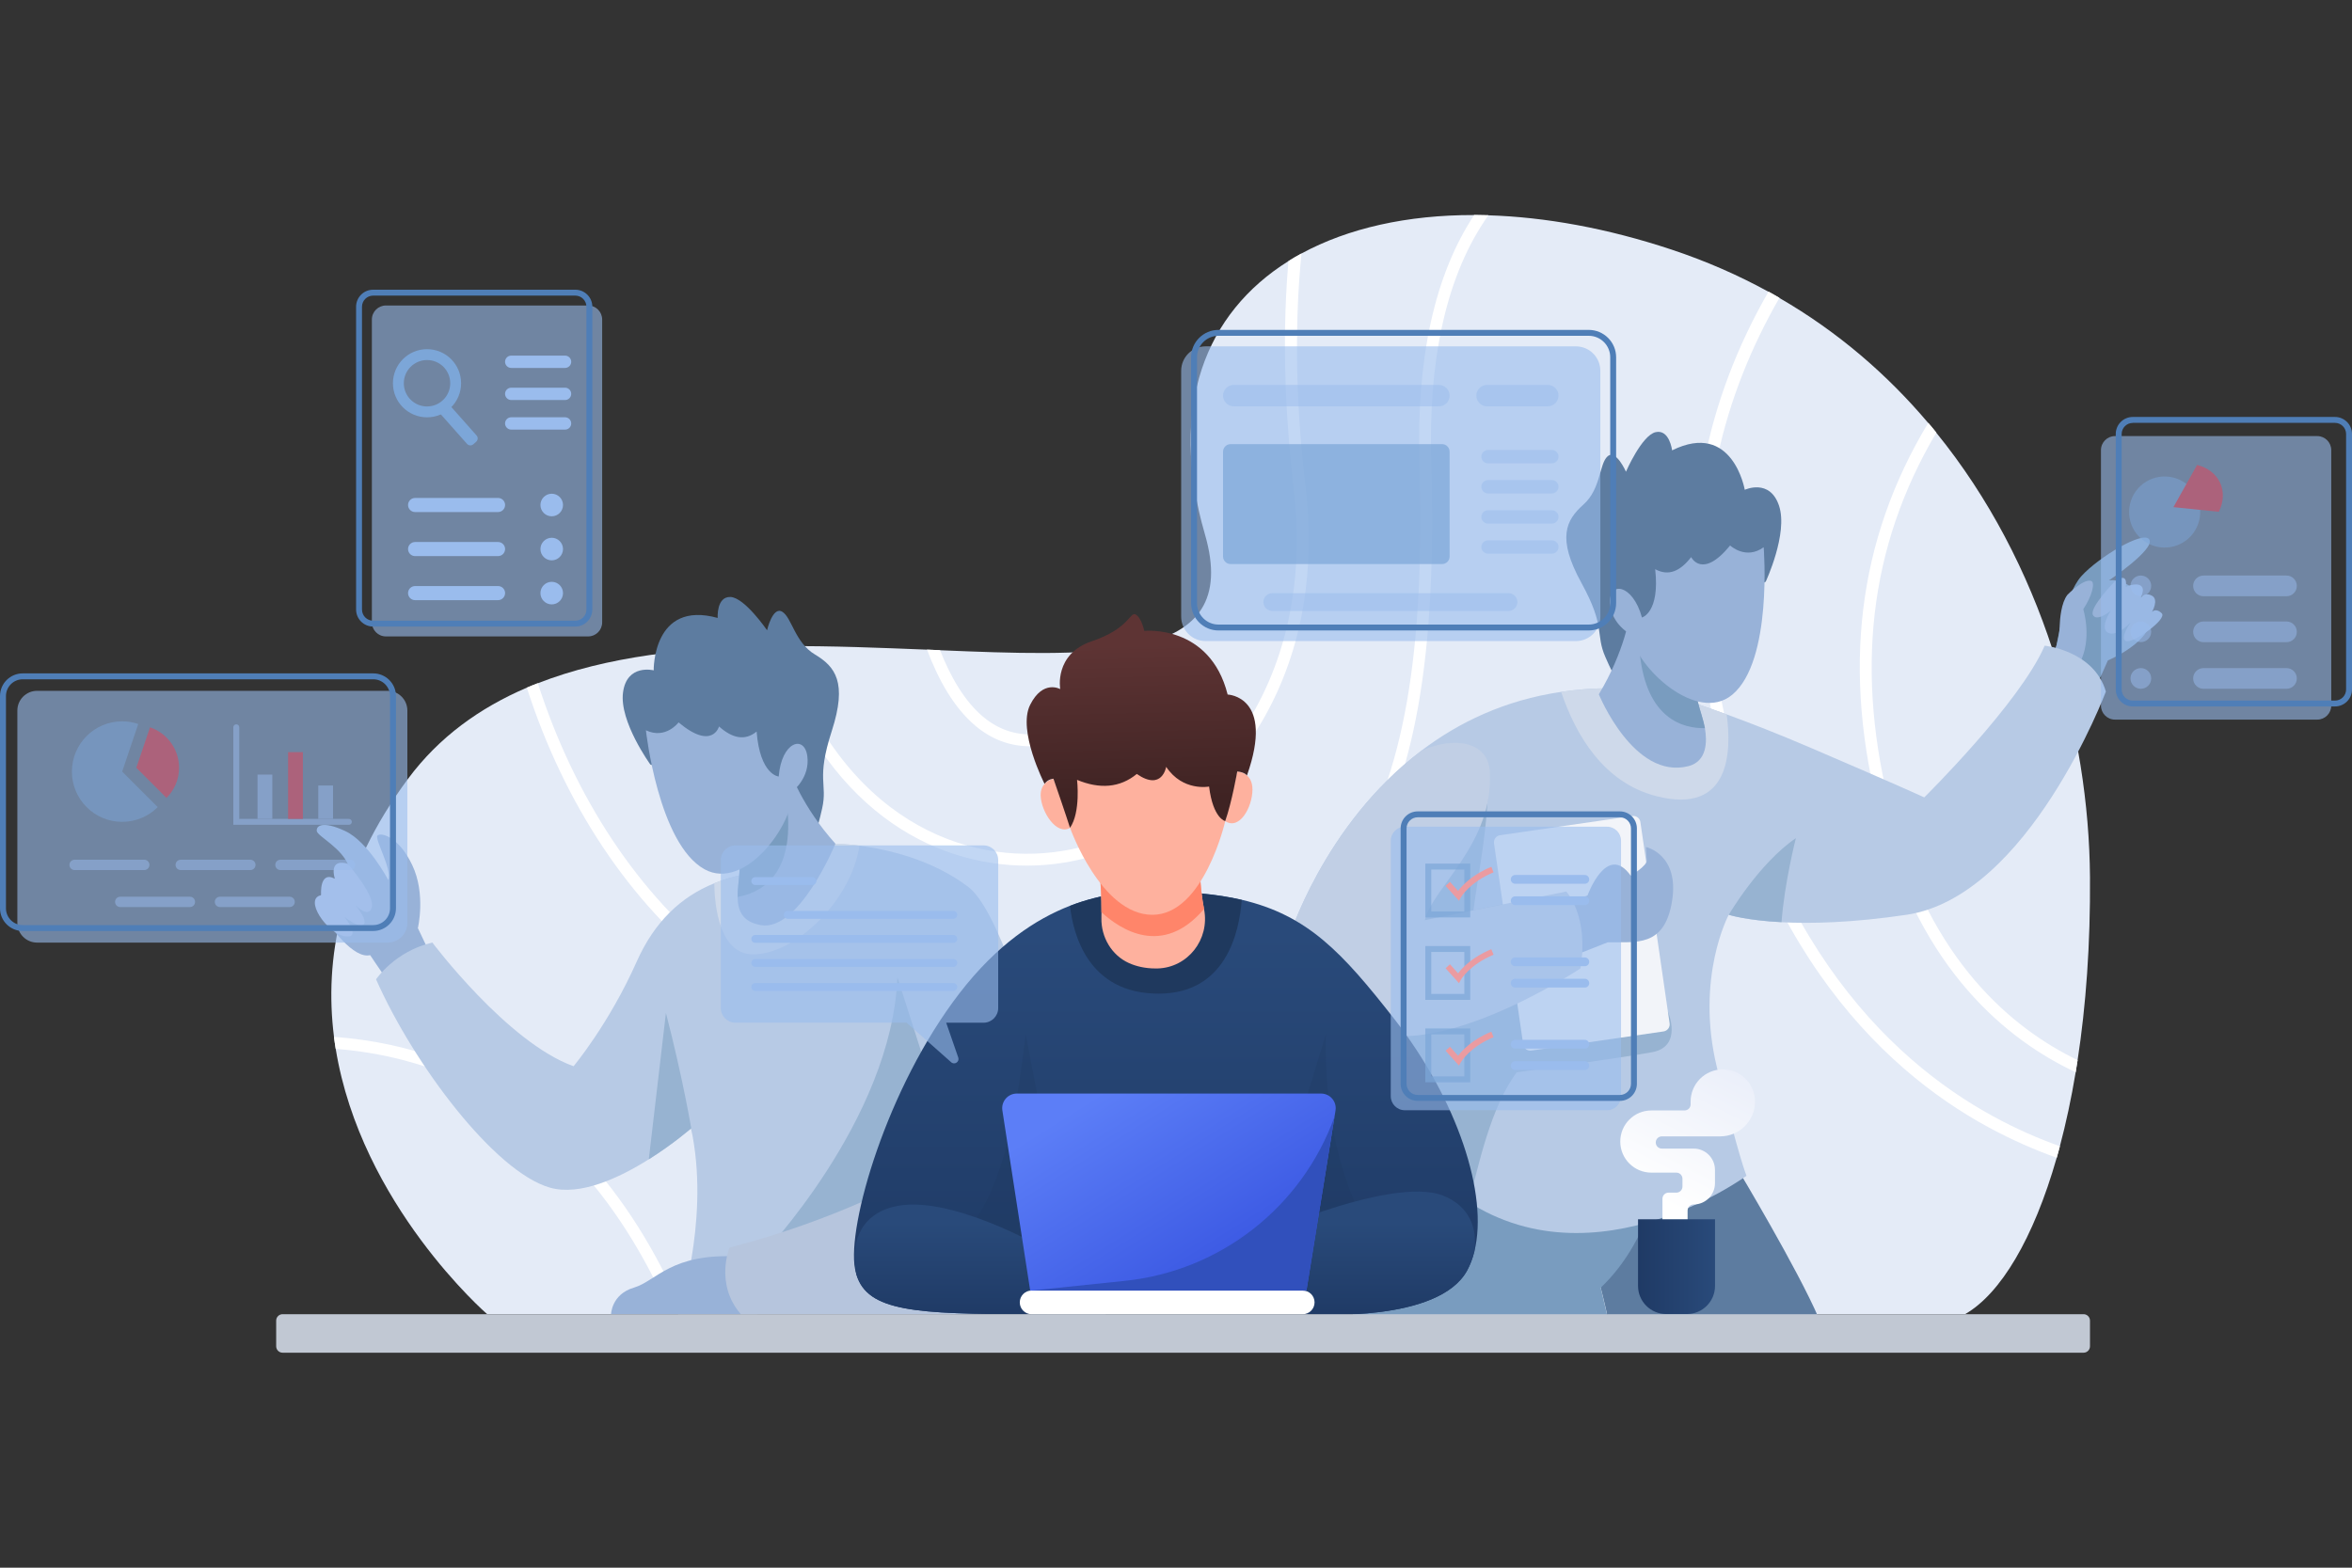 <?xml version="1.0" encoding="utf-8"?>
<!-- Generator: Adobe Illustrator 24.0.2, SVG Export Plug-In . SVG Version: 6.00 Build 0)  -->
<svg version="1.1" id="Layer_1" xmlns="http://www.w3.org/2000/svg" xmlns:xlink="http://www.w3.org/1999/xlink" x="0px" y="0px"
	 viewBox="0 0 450 300" style="enable-background:new 0 0 450 300;" xml:space="preserve">
<rect x="0" y="0" width="450" height="300" fill="#333333" stroke="none"/>
<style type="text/css">
	.st0{fill-rule:evenodd;clip-rule:evenodd;fill:#E2E8F5;}
	.st1{fill-rule:evenodd;clip-rule:evenodd;fill:#BFCCE8;}
	.st2{fill-rule:evenodd;clip-rule:evenodd;fill:#90A9D5;}
	.st3{fill-rule:evenodd;clip-rule:evenodd;fill:#B6C7E6;}
	.st4{fill-rule:evenodd;clip-rule:evenodd;fill:#E6E4EB;}
	.st5{fill-rule:evenodd;clip-rule:evenodd;fill:#0F1630;stroke:#0E1632;stroke-width:0.149;stroke-miterlimit:22.926;}
	.st6{fill-rule:evenodd;clip-rule:evenodd;fill:#CEC9D0;}
	.st7{fill-rule:evenodd;clip-rule:evenodd;fill:#FFFFFF;}
	.st8{fill-rule:evenodd;clip-rule:evenodd;fill:#E8685B;}
	.st9{fill-rule:evenodd;clip-rule:evenodd;fill:#0F1630;}
	.st10{fill-rule:evenodd;clip-rule:evenodd;fill:#3D4155;}
	.st11{fill-rule:evenodd;clip-rule:evenodd;fill:#545A6C;}
	.st12{fill-rule:evenodd;clip-rule:evenodd;fill:#F4AD85;}
	.st13{fill-rule:evenodd;clip-rule:evenodd;fill:#ED9072;}
	.st14{fill-rule:evenodd;clip-rule:evenodd;fill:#0E1632;}
	.st15{fill-rule:evenodd;clip-rule:evenodd;fill:#010518;}
	.st16{fill-rule:evenodd;clip-rule:evenodd;fill:#05304B;}
	.st17{fill-rule:evenodd;clip-rule:evenodd;fill:#0076BD;}
	.st18{fill-rule:evenodd;clip-rule:evenodd;fill:#171C3A;}
	.st19{fill-rule:evenodd;clip-rule:evenodd;fill:#C9C4D1;}
	.st20{fill-rule:evenodd;clip-rule:evenodd;fill:#1C2344;}
	.st21{fill-rule:evenodd;clip-rule:evenodd;fill:#101937;}
	.st22{fill-rule:evenodd;clip-rule:evenodd;fill:#383D5D;}
	.st23{fill-rule:evenodd;clip-rule:evenodd;fill:#01020E;}
	.st24{fill-rule:evenodd;clip-rule:evenodd;fill:#E2E1E7;}
	.st25{fill-rule:evenodd;clip-rule:evenodd;fill:#B92F6D;}
	.st26{fill-rule:evenodd;clip-rule:evenodd;fill:#E74D91;}
	.st27{fill-rule:evenodd;clip-rule:evenodd;fill:#ACABBB;}
	.st28{fill-rule:evenodd;clip-rule:evenodd;fill:#DFF0F2;}
	.st29{fill-rule:evenodd;clip-rule:evenodd;fill:#004A82;}
	.st30{fill-rule:evenodd;clip-rule:evenodd;fill:#A8A6B5;}
	.st31{fill-rule:evenodd;clip-rule:evenodd;fill:#96929F;}
	.st32{fill-rule:evenodd;clip-rule:evenodd;fill:#F0EEF0;}
	.st33{fill-rule:evenodd;clip-rule:evenodd;fill:#D2CED6;}
	.st34{fill-rule:evenodd;clip-rule:evenodd;fill:#484E6A;}
	.st35{fill-rule:evenodd;clip-rule:evenodd;fill:#1A293D;}
	.st36{fill:#E4EBF7;}
	.st37{fill:#FFFFFF;}
	.st38{fill:#98B2D8;}
	.st39{fill:#B1C3E8;}
	.st40{fill:#B7CAE5;}
	.st41{fill:#97B3D1;}
	.st42{fill:#CED9EA;}
	.st43{fill:#B6C5DD;}
	.st44{fill:#5D7CA0;}
	.st45{fill:#799CBF;}
	.st46{fill:#F2F4F9;}
	.st47{fill:#C1CFE5;}
	.st48{fill:url(#SVGID_1_);}
	.st49{opacity:0.22;fill:#1F395E;}
	.st50{fill:url(#SVGID_2_);}
	.st51{fill:url(#SVGID_3_);}
	.st52{fill:#1F395E;}
	.st53{fill:url(#SVGID_4_);}
	.st54{fill:#3150BC;}
	.st55{fill:#FEB19E;}
	.st56{fill:#FF856A;}
	.st57{fill:url(#SVGID_5_);}
	.st58{fill:#FFFFFF;stroke:#0F22D3;stroke-width:1.133;stroke-miterlimit:10;}
	.st59{opacity:0.6;fill:#9ABCED;}
	.st60{fill:#9ABCED;}
	.st61{fill:#C1C8D3;}
	.st62{fill:url(#SVGID_6_);}
	.st63{fill:url(#SVGID_7_);}
	.st64{fill:#4F7EB7;}
	.st65{opacity:0.71;fill:#7CA6D8;}
	.st66{fill:#EA9BA1;}
	.st67{opacity:0.5;}
	.st68{fill:#7CA6D8;}
	.st69{fill:#E83F54;}
	.st70{opacity:0.5;fill:#9ABCED;}
	.st71{fill-rule:evenodd;clip-rule:evenodd;fill:#E1E8F6;}
	.st72{fill-rule:evenodd;clip-rule:evenodd;fill:#C0CDEA;}
	.st73{fill-rule:evenodd;clip-rule:evenodd;fill:#00000F;}
	.st74{fill-rule:evenodd;clip-rule:evenodd;fill:#626687;}
	.st75{fill-rule:evenodd;clip-rule:evenodd;fill:#101537;}
	.st76{fill-rule:evenodd;clip-rule:evenodd;fill:#C7CAE0;}
	.st77{fill-rule:evenodd;clip-rule:evenodd;fill:#BEC4DC;}
	.st78{fill-rule:evenodd;clip-rule:evenodd;fill:#B5B9D1;}
	.st79{fill-rule:evenodd;clip-rule:evenodd;fill:#CCD3E5;}
	.st80{fill-rule:evenodd;clip-rule:evenodd;fill:#BABFD6;}
	.st81{fill-rule:evenodd;clip-rule:evenodd;fill:#B0B7CF;}
	.st82{fill-rule:evenodd;clip-rule:evenodd;fill:#B0B7CE;}
	.st83{fill-rule:evenodd;clip-rule:evenodd;fill:#DBE1F1;}
	.st84{fill-rule:evenodd;clip-rule:evenodd;fill:#D6DCEA;}
	.st85{fill-rule:evenodd;clip-rule:evenodd;fill:#C7CADE;}
	.st86{fill-rule:evenodd;clip-rule:evenodd;fill:#C7CADB;}
	.st87{fill-rule:evenodd;clip-rule:evenodd;fill:#BDC1D5;}
	.st88{fill-rule:evenodd;clip-rule:evenodd;fill:#B5BED8;}
	.st89{fill-rule:evenodd;clip-rule:evenodd;fill:#CED2E1;}
	.st90{fill-rule:evenodd;clip-rule:evenodd;fill:#B6B7CB;}
	.st91{fill-rule:evenodd;clip-rule:evenodd;fill:#AAAEC3;}
	.st92{fill-rule:evenodd;clip-rule:evenodd;fill:#EAEEF4;}
	.st93{fill-rule:evenodd;clip-rule:evenodd;fill:#EC6957;}
	.st94{fill-rule:evenodd;clip-rule:evenodd;fill:#D84743;}
	.st95{fill-rule:evenodd;clip-rule:evenodd;fill:#EE9073;}
	.st96{fill-rule:evenodd;clip-rule:evenodd;fill:#DBD7D7;}
	.st97{fill-rule:evenodd;clip-rule:evenodd;fill:#3B405F;}
	.st98{fill-rule:evenodd;clip-rule:evenodd;fill:#E27E67;}
	.st99{fill-rule:evenodd;clip-rule:evenodd;fill:#F5AC83;}
	.st100{fill-rule:evenodd;clip-rule:evenodd;fill:#F6F5F4;}
	.st101{fill-rule:evenodd;clip-rule:evenodd;fill:#080321;}
	.st102{fill-rule:evenodd;clip-rule:evenodd;fill:#DBE2F3;}
	.st103{fill-rule:evenodd;clip-rule:evenodd;fill:#EAEEF8;}
	.st104{fill-rule:evenodd;clip-rule:evenodd;fill:#003053;}
	.st105{fill-rule:evenodd;clip-rule:evenodd;fill:#1874BA;}
	.st106{fill-rule:evenodd;clip-rule:evenodd;fill:#B83470;}
	.st107{fill-rule:evenodd;clip-rule:evenodd;fill:#E13C83;}
	.st108{fill-rule:evenodd;clip-rule:evenodd;fill:#E94D90;}
	.st109{fill-rule:evenodd;clip-rule:evenodd;fill:#EE788F;}
	.st110{fill-rule:evenodd;clip-rule:evenodd;fill:#F5C8B4;}
	.st111{fill-rule:evenodd;clip-rule:evenodd;fill:#F4BCA3;}
	.st112{fill-rule:evenodd;clip-rule:evenodd;fill:#E0E7F5;}
	.st113{fill-rule:evenodd;clip-rule:evenodd;fill:#9EB1D8;}
	.st114{fill-rule:evenodd;clip-rule:evenodd;fill:#C8D2EB;}
	.st115{fill-rule:evenodd;clip-rule:evenodd;fill:#B0C0E3;}
	.st116{fill-rule:evenodd;clip-rule:evenodd;fill:#BCC9E7;}
	.st117{fill-rule:evenodd;clip-rule:evenodd;fill:#B3C4E5;}
	.st118{fill-rule:evenodd;clip-rule:evenodd;fill:#EAF1F2;}
	.st119{fill-rule:evenodd;clip-rule:evenodd;fill:#BFCCE9;}
	.st120{fill-rule:evenodd;clip-rule:evenodd;fill:#141A33;}
	.st121{fill-rule:evenodd;clip-rule:evenodd;fill:#0E173F;}
	.st122{fill-rule:evenodd;clip-rule:evenodd;fill:#030822;}
	.st123{fill-rule:evenodd;clip-rule:evenodd;fill:#E03C82;}
	.st124{fill-rule:evenodd;clip-rule:evenodd;fill:#B73470;}
	.st125{fill-rule:evenodd;clip-rule:evenodd;fill:#2C3049;}
	.st126{fill-rule:evenodd;clip-rule:evenodd;fill:#F4AB82;}
	.st127{fill-rule:evenodd;clip-rule:evenodd;fill:#ED8F73;}
	.st128{fill-rule:evenodd;clip-rule:evenodd;fill:#301814;}
	.st129{fill-rule:evenodd;clip-rule:evenodd;fill:#E84D8F;}
	.st130{fill-rule:evenodd;clip-rule:evenodd;fill:#E8695B;}
	.st131{fill-rule:evenodd;clip-rule:evenodd;fill:#00000F;stroke:#1A1A18;stroke-width:0.384;stroke-miterlimit:22.926;}
	.st132{fill-rule:evenodd;clip-rule:evenodd;fill:#E17E67;}
	.st133{fill-rule:evenodd;clip-rule:evenodd;fill:#EC7862;}
	.st134{fill-rule:evenodd;clip-rule:evenodd;fill:#563F2F;}
	.st135{fill-rule:evenodd;clip-rule:evenodd;fill:#A26E50;}
	.st136{fill-rule:evenodd;clip-rule:evenodd;fill:#EF8971;}
	.st137{fill-rule:evenodd;clip-rule:evenodd;fill:#F5F4F3;}
	.st138{fill-rule:evenodd;clip-rule:evenodd;fill:#CEC8CF;}
	.st139{fill-rule:evenodd;clip-rule:evenodd;fill:#E9574D;}
	.st140{fill-rule:evenodd;clip-rule:evenodd;fill:#D74743;}
	.st141{fill-rule:evenodd;clip-rule:evenodd;fill:#3F4154;}
	.st142{fill-rule:evenodd;clip-rule:evenodd;fill:#575A6D;}
	.st143{fill-rule:evenodd;clip-rule:evenodd;fill:#D6BCA3;}
	.st144{fill-rule:evenodd;clip-rule:evenodd;fill:#BE8762;}
	.st145{fill-rule:evenodd;clip-rule:evenodd;fill:#D39E80;}
	.st146{fill-rule:evenodd;clip-rule:evenodd;fill:#1C2B3F;}
	.st147{fill-rule:evenodd;clip-rule:evenodd;fill:#1874B9;}
	.st148{fill-rule:evenodd;clip-rule:evenodd;fill:#002846;}
	.st149{fill-rule:evenodd;clip-rule:evenodd;fill:#A7A5B5;}
	.st150{fill-rule:evenodd;clip-rule:evenodd;fill:#9794A1;}
	.st151{fill-rule:evenodd;clip-rule:evenodd;fill:#F2F1F3;}
	.st152{fill-rule:evenodd;clip-rule:evenodd;fill:#D3D0D7;}
	.st153{fill-rule:evenodd;clip-rule:evenodd;fill:#3B3A3A;}
	.st154{fill-rule:evenodd;clip-rule:evenodd;fill:#242525;}
	.st155{fill-rule:evenodd;clip-rule:evenodd;fill:#C7DDE0;}
	.st156{fill-rule:evenodd;clip-rule:evenodd;fill:#7A9196;}
	.st157{fill-rule:evenodd;clip-rule:evenodd;fill:#E3E0E7;}
	.st158{fill-rule:evenodd;clip-rule:evenodd;fill:#ADAAB9;}
	.st159{fill:#FF7D6C;}
	.st160{fill:#80739B;}
	.st161{fill:#65CBC2;}
	.st162{fill:#FDC97A;}
	.st163{fill:#F6931D;}
	.st164{fill:#C1B49A;}
	.st165{fill:#2DA9E3;stroke:#FFFFFF;stroke-width:0.383;stroke-miterlimit:10;}
	.st166{opacity:0.39;}
	.st167{opacity:0.64;fill:#D0C3E8;}
	.st168{opacity:0.31;fill:#B29CDA;}
	.st169{opacity:0.24;}
	.st170{clip-path:url(#SVGID_9_);}
	.st171{fill:none;stroke:#FFFFFF;stroke-width:1.433;stroke-miterlimit:10;}
	.st172{clip-path:url(#SVGID_11_);}
	.st173{clip-path:url(#SVGID_13_);}
	.st174{opacity:0.3;fill:#D0C3E8;}
	.st175{fill:#32B4C5;}
	.st176{fill:#4DCFE0;}
	.st177{fill:#60E2F3;}
	.st178{fill:#39306C;}
	.st179{fill:#4B4582;}
	.st180{opacity:0.74;}
	.st181{fill:#DF2D76;}
	.st182{fill:#F6327A;}
	.st183{fill:#221B4C;}
	.st184{fill:none;stroke:#4B4582;stroke-width:0.879;stroke-linecap:round;stroke-linejoin:round;stroke-miterlimit:10;}
	.st185{fill:none;stroke:#4B4582;stroke-width:0.615;stroke-linecap:round;stroke-linejoin:round;stroke-miterlimit:10;}
	.st186{fill:none;stroke:#FFFFFF;stroke-width:1.497;stroke-linecap:round;stroke-linejoin:round;stroke-miterlimit:10;}
	.st187{fill:#DC3178;}
	.st188{fill:#F3AD97;}
	.st189{fill:#FFB89E;}
	.st190{fill:none;stroke:#F6327A;stroke-width:0.946;stroke-miterlimit:10;}
	.st191{fill:#47417F;}
	.st192{fill:#5E5895;}
	.st193{opacity:0.07;}
	.st194{fill:none;stroke:#4B4582;stroke-width:0.899;stroke-linecap:round;stroke-linejoin:round;stroke-miterlimit:10;}
	.st195{fill:none;stroke:#4B4582;stroke-width:1.798;stroke-linecap:round;stroke-linejoin:round;stroke-miterlimit:10;}
	.st196{fill:none;stroke:#4B4582;stroke-width:1.256;stroke-linecap:round;stroke-linejoin:round;stroke-miterlimit:10;}
</style>
<g>
	<g>
		<path class="st36" d="M399.87,167.87c0.09,12.83-0.77,24.6-2.37,35c-0.11,0.78-0.24,1.56-0.37,2.32
			c-0.84,5.07-1.86,9.79-3.02,14.16c-0.2,0.75-0.41,1.48-0.61,2.21c-4.44,15.53-10.76,26.02-17.49,29.9H93.18
			c0,0-24.11-20.9-28.95-50.76c-0.12-0.76-0.24-1.52-0.33-2.29c-1.88-14.86,1.14-31.78,14.17-49.38
			c5.94-8.01,13.75-13.59,22.71-17.43c0.7-0.29,1.39-0.58,2.11-0.85c13.3-5.2,28.91-6.83,44.6-7.08c0.79-0.01,1.59-0.02,2.38-0.02
			c9.34-0.07,18.66,0.32,27.49,0.67c0.84,0.05,1.67,0.08,2.49,0.11c14.26,0.6,27.11,1.04,36.44-0.67h0.01
			c0.86-0.16,1.68-0.34,2.47-0.54h0.01c10.33-2.53,15.41-8.39,11.75-20.99c-7.1-24.45,0.17-42.37,15.98-52.26
			c0.8-0.51,1.64-1,2.49-1.46c8.94-4.85,20.24-7.39,33.03-7.36c0.9,0,1.8,0.02,2.72,0.05c10.87,0.33,22.74,2.47,35.06,6.56
			c6.63,2.2,12.81,4.92,18.53,8.06c0.7,0.39,1.41,0.78,2.09,1.19c11.22,6.48,20.66,14.67,28.48,23.92c0.53,0.61,1.04,1.24,1.55,1.87
			C390.81,107.83,399.67,140.17,399.87,167.87z"/>
		<path class="st37" d="M394.12,219.35c-0.2,0.75-0.41,1.48-0.61,2.21c-4.18-1.5-8.58-3.41-13.08-5.85
			c-20.74-11.27-47.15-36.36-55.15-91.99c-3.45-23.98,0.95-46.82,13.09-67.92c0.7,0.39,1.41,0.78,2.09,1.19
			c-10.65,18.5-16.64,40.61-12.93,66.4c7.87,54.64,33.64,79.25,53.88,90.27C385.75,216.03,390.04,217.9,394.12,219.35z"/>
		<path class="st37" d="M397.5,202.87c-0.11,0.78-0.24,1.56-0.37,2.32c-13.1-6.15-29.62-19.54-37.32-48.6
			c-7.45-28.14-4.48-53.12,9.12-75.68c0.53,0.61,1.04,1.24,1.55,1.87c-12.93,21.85-15.69,46.03-8.48,73.23
			C369.37,183.82,384.98,196.81,397.5,202.87z"/>
		<path class="st37" d="M273.83,88.64c1.1,36.93-3.11,60.79-13.64,77.38c-11.03,17.39-29.42,27.89-59.65,34.07
			c-5.63,1.16-11.2,1.73-16.66,1.73c-17.01,0-33.04-5.54-47.08-16.38c-16.33-12.62-28.84-31.61-36.01-53.85
			c0.7-0.29,1.39-0.58,2.11-0.85c7.03,21.86,19.28,40.54,35.3,52.91c18,13.91,39.41,18.82,61.9,14.22
			c56.22-11.5,73.58-38.04,71.48-109.17c-0.6-20.2,2.92-36.13,10.48-47.57c0.9,0,1.8,0.02,2.72,0.05
			C276.91,52.29,273.23,68.2,273.83,88.64z"/>
		<path class="st37" d="M203.68,165.06c-2.33,0.39-4.75,0.59-7.21,0.59c-18.12,0-38.88-10.98-48.98-41.98
			c0.79-0.01,1.59-0.02,2.38-0.02c11.13,33.28,34.99,42.21,53.43,39.18c24.91-4.08,48.87-29.73,44.24-69.23
			c-1.99-16.95-2.09-31.41-1.02-43.64c0.8-0.51,1.64-1,2.49-1.46c-1.24,12.46-1.28,27.3,0.78,44.84
			C254.6,134.23,229.62,160.81,203.68,165.06z"/>
		<path class="st37" d="M218.78,123.21c-0.87,3.98-2.4,8.04-5.02,11.45c-3.48,4.56-8.36,7.25-14.52,8.01
			c-0.74,0.09-1.46,0.14-2.18,0.14c-3.82,0-7.32-1.3-10.43-3.91c-4.1-3.45-7.1-8.8-9.27-14.59c0.84,0.05,1.67,0.08,2.49,0.11
			c2.02,5.12,4.69,9.76,8.24,12.74c3.17,2.66,6.83,3.76,10.86,3.26c5.53-0.68,9.9-3.08,13-7.13c2.15-2.81,3.51-6.18,4.34-9.54h0.01
			C217.17,123.6,217.99,123.41,218.78,123.21z"/>
		<path class="st37" d="M130.77,251.46h-2.47c-10.17-23.28-24.82-38.8-43.62-46.15c-6.82-2.67-13.75-4.07-20.45-4.6
			c-0.12-0.76-0.24-1.52-0.33-2.29c7.06,0.51,14.38,1.96,21.6,4.78C105.13,210.88,120.34,227.09,130.77,251.46z"/>
	</g>
	<g>
		<g>
			<g>
				<path class="st38" d="M81.71,181.3l-7,7.22l-2.92-4.3l-0.97-1.44c-3.12,0.78-7.72-5.32-9.57-8.57c-1.84-3.26,5.53-8.3,5.53-8.3
					c-1.2-3.6-6.03-5.87-6.17-6.87c-0.14-0.99,1.07-2.05,5.45,0c4.4,2.06,8.22,9.35,8.22,9.35c0.78-2.12-2.69-7.85-2.05-8.5
					c0.63-0.63,4.04,0.15,6.65,5.67c2.63,5.53,1.07,12.05,1.07,12.05l0.03,0.06L81.71,181.3z"/>
				<path class="st39" d="M66.51,165.28c0,0,5.2,5.95,4.64,8.29c-0.56,2.34-3.18-0.38-3.18-0.38s2.41,2.78,1.63,3.7
					c-0.78,0.92-3.68-1.42-3.68-1.42s3.47,4.32,0,3.68c-3.47-0.64-7.83-7.18-4.48-7.84c0,0-0.41-4.77,2.64-3.14
					C64.07,168.19,62.71,164.21,66.51,165.28z"/>
			</g>
			<path class="st40" d="M129.75,251.5c0,0,5.86-17.12,2.78-33.99c0,0-0.01-0.03-0.02-0.11c0-0.03-0.01-0.08-0.02-0.14
				c-0.09-0.44-0.18-0.88-0.27-1.33c0,0-3.4,2.97-8.09,5.92c-5.63,3.55-13.15,7.07-18.92,5.42c-10.59-3.03-26.07-23.61-33.26-39.86
				c0,0,3.59-5.38,10.77-7.04c0,0,14.36,19.13,27.02,23.67c0,0,6.8-8.13,12.08-20.03c3.38-7.59,8.44-12.4,14.84-14.98
				c3.63-1.48,7.68-2.24,12.09-2.38l11.1-5.18c0,0,1.8,0.01,4.6,0.37c5.2,0.68,13.85,2.58,20.84,7.91
				c10.77,8.21,26.26,81.76,26.26,81.76H129.75z"/>
			<path class="st41" d="M132.51,217.4c-0.09-0.49-0.19-0.97-0.29-1.46c0,0-3.4,2.97-8.09,5.92l3.28-28.02
				C130.73,206.66,132.32,216.25,132.51,217.4z"/>
			<path class="st42" d="M164.45,161.83c-1.71,10.88-12.6,20.93-20.47,20.8c-6.32-0.11-7.25-9.18-7.32-13.61
				c3.63-1.48,7.68-2.24,12.09-2.38l11.1-5.18C159.84,161.46,161.65,161.47,164.45,161.83z"/>
			<path class="st41" d="M145.62,240.38c0,0,24.99-26.01,26.08-53.35l7.37,23.05l-2.83,23.99L145.62,240.38z"/>
			<path class="st38" d="M144.89,251.5h-27.98c0,0,0.07-3.83,4.39-5.1c4.32-1.28,7.08-6.66,20.05-5.95L144.89,251.5z"/>
			<path class="st43" d="M173.52,225.78c0,0-13.18,7.58-33.94,12.97c0,0-2.88,6.94,2.17,12.75h40.16L173.52,225.78z"/>
		</g>
		<g>
			<path class="st44" d="M124.43,146.3c0,0-5.97-8.24-5.23-13.78c0.73-5.55,5.87-4.24,5.87-4.24s-0.24-13.48,12.24-10.03
				c0,0-0.27-4.11,2.45-4.01c2.72,0.11,7,6.37,7,6.37s1.06-4.64,2.9-3.55c1.84,1.1,2.41,5.89,6.27,8.19
				c3.85,2.31,6.24,5.29,3.21,14.64c-3.03,9.35-0.76,10.01-1.84,14.81c-1.03,4.56-1.85,7.33-4.68,7.59
				c-2.83,0.26-13.66-11.17-13.66-11.17L124.43,146.3z"/>
			<path class="st38" d="M159.84,161.46c0,0-6.95,16.85-14.25,15.58c-3.63-0.63-4.43-2.84-4.47-5.41c-0.03-3.34,1.27-7.27-0.7-8.91
				l8.75-12.43l1.93-2.74C151.11,147.55,153.46,154.38,159.84,161.46z"/>
			<path class="st45" d="M141.13,171.64c-0.03-3.34,1.27-7.27-0.7-8.91l8.75-12.43c0.75,0.87,1.28,2.43,1.5,4.86
				C151.83,168,145.04,170.98,141.13,171.64z"/>
			<path class="st38" d="M123.58,139.75c0,0,2.37,21.71,11.22,26.6c7.7,4.25,17.05-8.6,16.86-14.95c0,0,3.36-2.56,2.8-6.71
				s-4.95-2.77-5.47,3.91c0,0-3.57-0.25-4.23-8.61c-2.24,1.85-4.66,1.28-7.19-0.97c0,0-1.26,4.65-7.74-0.78
				C129.83,138.23,127.39,141.55,123.58,139.75z"/>
		</g>
	</g>
	<g>
		<g>
			<path class="st44" d="M332.55,223.87c0,0,11.44,19.08,15.4,28.34h-40.32c0,0-2.3-11.15-6.34-21.87L332.55,223.87z"/>
			<path class="st45" d="M316.82,228.12c-2.21,7.31-5.57,13.56-10.56,18.3l1.36,5.79l-48.8-0.6l5.43-33.4L316.82,228.12z"/>
		</g>
		<g>
			<path class="st45" d="M393.37,123.99c0,0,1.62-10.12,4.83-13.71c3.21-3.59,12-8.9,13.03-7.01c1.04,1.89-7.75,7.81-7.75,7.81
				s3.97-0.94,7.37,4.91c3.4,5.86-7.56,10.39-7.56,10.39l-2.17,4.91l-8.69-5.48L393.37,123.99z"/>
			<path class="st38" d="M404.61,111.28c0,0-4.9,4.98-4.18,6.4c0.72,1.42,3.41-0.81,3.41-0.81s-2.2,3.35-0.5,4.22
				c1.71,0.86,4.35-2.03,4.35-2.03s-2.2,3.05-0.94,3.61c1.27,0.56,8.04-4.22,6.83-5.33c-1.21-1.12-1.87-0.2-1.87-0.2
				s1.42-2.39,0-3.15c-1.54-0.83-2.31,0.66-2.31,0.66s1.16-1.83,0.22-2.54s-2.92,0.2-2.92,0.2S407.35,109.25,404.61,111.28z"/>
			<path class="st38" d="M400.06,111.16c-1.49-0.43-4.51,2.67-4.51,2.67c-1.19,1.53-1.43,4.58-1.48,5.98
				c-0.15,3.92-1.64,6.01-1.64,6.01l4.41,2.78c3.41-4.4,2.3-10.03,1.75-12.03C400.25,114.09,400.95,111.41,400.06,111.16z"/>
		</g>
		<g>
			<path class="st40" d="M402.91,132.34c0,0-14.73,39.24-38.15,42.72c-10.47,1.55-18.38,1.71-23.92,1.42
				c-6.6-0.34-9.84-1.34-10.08-1.41c-0.01,0-0.01-0.01-0.01-0.01s-6.43,11.97-2.27,29.16c4.15,17.18,5.67,20.78,5.67,20.78
				s-31.57,23.21-57.24,2.07l-23.17-36.02l-7.25-11.29c0,0,6.66-21.89,25.46-36.11l0.01-0.01c7.08-5.37,15.9-9.66,26.73-11.24
				c5.55-0.84,11.63-0.96,18.27-0.17c0,0,5.1,1.44,13.4,4.48c4.47,1.63,9.86,3.73,15.88,6.31c17.19,7.37,21.92,9.57,21.92,9.57
				s18.32-18.07,23.04-29.03C391.21,123.56,400.65,124.51,402.91,132.34z"/>
			<path class="st41" d="M284.7,150.26c-0.09,8.79-1.96,17.32-2.79,23.93l14.56-2.95l22.66,22.4c0,0,2.87,6.56-2.97,7.7
				c-4.58,0.89-25.98,3.86-25.98,3.86c-4.93,6.71-7.16,16.98-9.62,26.94l-21.73-37.75L284.7,150.26z"/>
			<path class="st42" d="M316.96,152.37c-10.14-2.57-15.48-11.7-18.27-19.97c5.55-0.84,11.63-0.96,18.27-0.17
				c0,0,5.1,1.44,13.4,4.48C331.34,143.95,330.98,155.92,316.96,152.37z"/>
			<path class="st41" d="M343.6,160.39c0,0-2.18,8.52-2.75,16.08c-6.6-0.34-9.84-1.34-10.08-1.41c-0.01,0-0.01-0.01-0.01-0.01
				S336.52,165.21,343.6,160.39z"/>
		</g>
		<g>
			<path class="st46" d="M318.28,197.38l-25.3,3.67c-0.75,0.11-1.44-0.41-1.55-1.16l-5.59-38.51c-0.11-0.75,0.41-1.44,1.16-1.55
				l25.3-3.67c0.75-0.11,1.44,0.41,1.55,1.16l5.59,38.51C319.55,196.57,319.03,197.27,318.28,197.38z"/>
			<path class="st38" d="M299.87,172.86l3.87-1.51c0,0,3.68-10.2,8.26-3.78c0,0,3.16-1.89,3.07-2.93c-0.09-1.04-0.14-2.55-0.14-2.55
				s6.41,1.39,4.98,10.33c-1.43,8.94-6.91,7.81-12.3,7.9l-6.71,2.64L299.87,172.86z"/>
			<path class="st47" d="M302.37,185.33c0,0-30.17,19.97-43.21,10.34c-1.98-1.47-3.79-3.03-5.41-4.61l-7.25-11.29
				c0,0,6.66-21.89,25.46-36.11l0.01-0.01c6.23-2.8,12.74-1.78,13.07,3.99c0.8,13.75-10.96,22.2-12.42,28.44l27.04-5.47
				C299.67,170.6,304.07,175.27,302.37,185.33z"/>
		</g>
		<g>
			<path class="st44" d="M337.83,111.31c0,0,4.31-9.21,2.55-14.52c-1.76-5.31-6.56-3.06-6.56-3.06s-2.3-13.28-13.9-7.55
				c0,0-0.5-4.09-3.16-3.48c-2.66,0.62-5.67,7.57-5.67,7.57s-1.91-4.36-3.52-2.94c-1.61,1.42-1.26,6.24-4.61,9.22
				c-3.35,2.99-5.13,6.37-0.4,14.98c4.73,8.61,2.62,9.69,4.59,14.2c1.87,4.29,3.19,6.86,6.02,6.57
				c2.83-0.28,11.32-13.54,11.32-13.54L337.83,111.31z"/>
			<path class="st38" d="M305.9,132.86c0,0,6.67,16.44,17.15,13.75c3.57-0.92,3.59-4.75,3.14-7.27c-0.6-3.29-2.61-6.9-0.98-8.88
				l-10.93-10.57l-2.41-2.33C311.87,117.55,310.84,124.7,305.9,132.86z"/>
			<path class="st45" d="M326.2,139.34c-0.6-3.29-2.61-6.9-0.98-8.88l-10.93-10.57c-0.57,1-0.8,2.62-0.56,5.06
				C315,137.77,322.23,139.43,326.2,139.34z"/>
			<path class="st38" d="M337.44,104.72c0,0,1.76,21.77-6.02,28.23c-6.76,5.62-18.36-5.24-19.37-11.52c0,0-3.78-1.89-4.01-6.07
				c-0.23-4.18,4.34-3.65,6.11,2.81c0,0,3.46-0.92,2.53-9.25c2.55,1.4,4.81,0.38,6.88-2.31c0,0,2.11,4.33,7.46-2.23
				C331.01,104.4,334.04,107.2,337.44,104.72z"/>
		</g>
	</g>
	<g>
		<g>
			<linearGradient id="SVGID_1_" gradientUnits="userSpaceOnUse" x1="223.057" y1="247.047" x2="223.057" y2="178.851">
				<stop  offset="0" style="stop-color:#1F3A65"/>
				<stop  offset="1" style="stop-color:#294A7A"/>
			</linearGradient>
			<path class="st48" d="M282.09,239.46v0.01c-0.33,1.34-0.79,2.56-1.39,3.66c-5.47,10.01-29.19,8.36-29.19,8.36h-54.12
				c-22.4,0-31.37-0.56-33.52-7.55c-0.12-0.37-0.22-0.77-0.29-1.19c-1.52-8.13,6.04-34.57,20.02-52.71
				c7.15-9.27,14.54-14.16,21.13-16.71c6.29-2.44,11.84-2.75,15.74-2.75c6.87,0,12.41,0.51,17.12,1.61
				c12.63,2.96,19.23,10.1,29.14,22.76C278.83,210.44,284.8,228.61,282.09,239.46z"/>
			<path class="st49" d="M186.9,233.04c5.87-9.24,7.72-22.05,9.35-35.06l5.1,26.45h44.2l8.12-26.45
				c-0.19,12.36,1.5,24.48,7.37,36.08C261.05,234.07,232.14,266.78,186.9,233.04z"/>
			<linearGradient id="SVGID_2_" gradientUnits="userSpaceOnUse" x1="181.914" y1="252.337" x2="181.914" y2="234.004">
				<stop  offset="0" style="stop-color:#1F3A65"/>
				<stop  offset="1" style="stop-color:#294A7A"/>
			</linearGradient>
			<path class="st50" d="M200.32,251.5h-2.94c-22.4,0-31.37-0.56-33.52-7.55c-1.17-5.5,0.32-11.28,7.02-13
				c10.5-2.7,28.77,7.93,28.77,7.93L200.32,251.5z"/>
			<linearGradient id="SVGID_3_" gradientUnits="userSpaceOnUse" x1="258.827" y1="252.337" x2="258.827" y2="234.004">
				<stop  offset="0" style="stop-color:#1F3A65"/>
				<stop  offset="1" style="stop-color:#294A7A"/>
			</linearGradient>
			<path class="st51" d="M282.09,239.46c0,0,0.01,0,0,0.01c-0.33,1.34-0.79,2.56-1.39,3.66c-5.47,10.01-29.19,8.36-29.19,8.36
				h-16.06l2.04-13.6c0,0,28.47-13.18,38.67-9.07C281.15,230.84,282.68,235.01,282.09,239.46z"/>
			<path class="st52" d="M237.58,172.21c-0.48,6.36-3.11,17.94-15.91,17.94c-13.5,0-16.36-11.41-16.95-16.8
				c6.29-2.44,11.84-2.75,15.74-2.75C227.33,170.6,232.87,171.11,237.58,172.21z"/>
		</g>
		<g>
			<path class="st37" d="M249.24,251.5h-51.86c-1.25,0-2.27-1.01-2.27-2.27l0,0c0-1.25,1.01-2.27,2.27-2.27h51.86
				c1.25,0,2.27,1.01,2.27,2.27l0,0C251.51,250.48,250.49,251.5,249.24,251.5z"/>
			<linearGradient id="SVGID_4_" gradientUnits="userSpaceOnUse" x1="236.62" y1="245.447" x2="212.817" y2="207.665">
				<stop  offset="0" style="stop-color:#3855E1"/>
				<stop  offset="1" style="stop-color:#5C7EF7"/>
			</linearGradient>
			<path class="st53" d="M255.52,212.51l-0.19,1.18v0.01l-5.37,33.27H197.1l-5.32-34.48c-0.26-1.69,1.05-3.22,2.75-3.22h58.23
				C254.49,209.27,255.79,210.81,255.52,212.51z"/>
			<path class="st54" d="M255.33,213.7l-5.37,33.27h-52.57l17.82-1.86C233.5,243.22,249.08,231,255.33,213.7z"/>
		</g>
		<g>
			<g>
				<path class="st55" d="M221.45,185.33h-0.35c-2.04,0-3.73-0.42-5.1-1.03c-3.33-1.5-5.35-4.98-5.27-8.63
					c0.01-0.37,0.01-0.74,0.01-1.1c0.01-3.03-0.18-5.54-0.18-5.54v-1.36l19.04-0.85c0.07,2.74,0.39,5.18,0.76,7.13
					c0.01,0.03,0.01,0.06,0.02,0.09C231.47,179.77,227.27,185.18,221.45,185.33z"/>
				<path class="st56" d="M230.36,173.95c-7.93,9.32-16.08,3.88-19.62,0.62c0.01-3.03-0.18-5.54-0.18-5.54v-1.36l19.04-0.85
					C229.67,169.56,229.98,172,230.36,173.95z"/>
			</g>
			<g>
				<path class="st55" d="M204.73,158.42c0,0,5.9,16.64,15.75,16.64c9.85,0,13.94-17.92,13.94-17.92v-15.59h-30.45L204.73,158.42z"
					/>
				<path class="st55" d="M201.56,149.03c0,0-2.9,0.53-2.4,3.86c0.5,3.33,3.52,7.37,5.97,5.24L201.56,149.03z"/>
				<path class="st55" d="M236.72,147.63c0,0,2.95,0.13,2.91,3.5c-0.04,3.37-2.48,7.78-5.21,6.01L236.72,147.63z"/>
				<linearGradient id="SVGID_5_" gradientUnits="userSpaceOnUse" x1="218.718" y1="153.038" x2="217.957" y2="123.365">
					<stop  offset="0" style="stop-color:#3F2323"/>
					<stop  offset="1" style="stop-color:#5E3434"/>
				</linearGradient>
				<path class="st57" d="M236.72,147.63c0,0-1.02,5.82-2.3,9.5c0,0-2.33-0.47-3.09-6.61c0,0-5.04,0.99-8.21-3.78
					c0,0-0.76,4.72-5.62,1.37c-3.24,2.65-7.08,2.93-11.43,1.13c0,0,0.73,6.19-1.35,9.17c0,0-0.76-2.45-3.17-9.39
					c0,0-1.04,0.04-1.7,0.98c0,0-5.22-10.2-2.76-15.11c2.46-4.91,5.76-3.02,5.76-3.02s-1.23-6.71,6.05-9.16
					c7.27-2.46,7.27-5.76,8.41-5.1c1.13,0.66,1.61,3.12,1.61,3.12s12.56-1.32,15.96,12.18c0,0,9.07,0.29,3.69,15.5
					C238.57,148.41,238.22,147.78,236.72,147.63z"/>
			</g>
		</g>
	</g>
	<g>
		<path class="st59" d="M188.18,161.78h-47.47c-1.54,0-2.8,1.25-2.8,2.8v28.33c0,1.54,1.25,2.8,2.8,2.8h32.74l8.54,7.57
			c0.65,0.57,1.63-0.09,1.35-0.9l-2.31-6.67h7.15c1.54,0,2.8-1.25,2.8-2.8v-28.33C190.98,163.03,189.73,161.78,188.18,161.78z"/>
		<g>
			<path class="st60" d="M155.44,169.36H144.5c-0.41,0-0.75-0.33-0.75-0.75l0,0c0-0.41,0.33-0.75,0.75-0.75h10.94
				c0.41,0,0.75,0.33,0.75,0.75l0,0C156.18,169.03,155.85,169.36,155.44,169.36z"/>
			<path class="st60" d="M182.4,175.82h-31.69c-0.41,0-0.75-0.33-0.75-0.75l0,0c0-0.41,0.33-0.75,0.75-0.75h31.69
				c0.41,0,0.75,0.33,0.75,0.75l0,0C183.15,175.49,182.82,175.82,182.4,175.82z"/>
			<path class="st60" d="M182.4,180.42h-37.9c-0.41,0-0.75-0.33-0.75-0.75l0,0c0-0.41,0.33-0.75,0.75-0.75h37.9
				c0.41,0,0.75,0.33,0.75,0.75l0,0C183.15,180.09,182.82,180.42,182.4,180.42z"/>
			<path class="st60" d="M182.4,185.02h-37.9c-0.41,0-0.75-0.33-0.75-0.75l0,0c0-0.41,0.33-0.75,0.75-0.75h37.9
				c0.41,0,0.75,0.33,0.75,0.75l0,0C183.15,184.68,182.82,185.02,182.4,185.02z"/>
			<path class="st60" d="M182.4,189.62h-37.9c-0.41,0-0.75-0.33-0.75-0.75l0,0c0-0.41,0.33-0.75,0.75-0.75h37.9
				c0.41,0,0.75,0.33,0.75,0.75l0,0C183.15,189.28,182.82,189.62,182.4,189.62z"/>
		</g>
	</g>
	<g>
		<path class="st61" d="M398.64,258.86H54.07c-0.68,0-1.23-0.55-1.23-1.23v-4.91c0-0.68,0.55-1.23,1.23-1.23h344.57
			c0.68,0,1.23,0.55,1.23,1.23v4.91C399.87,258.31,399.32,258.86,398.64,258.86z"/>
		<g>
			<linearGradient id="SVGID_6_" gradientUnits="userSpaceOnUse" x1="313.394" y1="242.393" x2="328.129" y2="242.393">
				<stop  offset="0" style="stop-color:#1F3A65"/>
				<stop  offset="1" style="stop-color:#294A7A"/>
			</linearGradient>
			<path class="st62" d="M328.13,233.33h-14.73v12.75c0,2.97,2.41,5.38,5.38,5.38h3.97c2.97,0,5.38-2.41,5.38-5.38V233.33z"/>
			<linearGradient id="SVGID_7_" gradientUnits="userSpaceOnUse" x1="334.437" y1="191.782" x2="315.735" y2="228.903">
				<stop  offset="0" style="stop-color:#E2E8F7"/>
				<stop  offset="1" style="stop-color:#FFFFFF"/>
			</linearGradient>
			<path class="st63" d="M318.07,233.33v-3.93c0-0.65,0.52-1.17,1.17-1.17h1.49c0.65,0,1.17-0.52,1.17-1.17v-1.49
				c0-0.65-0.52-1.17-1.17-1.17h-4.78c-3.29,0-5.95-2.66-5.95-5.95l0,0c0-3.29,2.66-5.95,5.95-5.95h6.34c0.65,0,1.17-0.52,1.17-1.17
				v-0.53c0-3.4,2.76-6.16,6.16-6.16l0,0c3.4,0,6.16,2.76,6.16,6.16l0,0c0,3.68-2.98,6.66-6.66,6.66h-11.16
				c-0.65,0-1.17,0.52-1.17,1.17l0,0c0,0.65,0.52,1.17,1.17,1.17h6.09c2.25,0,4.07,1.82,4.07,4.07v2.55c0,2.25-1.82,4.07-4.07,4.07
				l0,0c-0.65,0-1.17,0.52-1.17,1.17v1.66H318.07z"/>
		</g>
	</g>
	<g>
		<g>
			<path class="st59" d="M307.46,212.46h-38.68c-1.49,0-2.69-1.21-2.69-2.69v-48.88c0-1.49,1.21-2.69,2.69-2.69h38.68
				c1.49,0,2.69,1.21,2.69,2.69v48.88C310.15,211.26,308.95,212.46,307.46,212.46z"/>
			<path class="st64" d="M309.92,210.67h-38.68c-1.8,0-3.26-1.46-3.26-3.26v-48.88c0-1.8,1.46-3.26,3.26-3.26h38.68
				c1.8,0,3.26,1.46,3.26,3.26v48.88C313.18,209.21,311.72,210.67,309.92,210.67z M271.24,156.4c-1.17,0-2.13,0.95-2.13,2.13v48.88
				c0,1.17,0.95,2.13,2.13,2.13h38.68c1.17,0,2.13-0.95,2.13-2.13v-48.88c0-1.17-0.95-2.13-2.13-2.13H271.24z"/>
			<g>
				<path class="st65" d="M281.3,175.56h-8.6v-10.3h8.6V175.56z M273.84,174.43h6.33v-8.03h-6.33V174.43z"/>
				<path class="st66" d="M279.14,172.37l-2.56-2.85l0.84-0.76l1.55,1.73c0.79-1.04,2.71-3.11,6.36-4.61l0.43,1.05
					c-4.55,1.88-6.22,4.73-6.24,4.76L279.14,172.37z"/>
				<path class="st60" d="M303.22,169.12h-13.33c-0.46,0-0.84-0.38-0.84-0.84l0,0c0-0.46,0.38-0.84,0.84-0.84h13.33
					c0.46,0,0.84,0.38,0.84,0.84l0,0C304.06,168.75,303.69,169.12,303.22,169.12z"/>
				<path class="st60" d="M303.22,173.21h-13.33c-0.46,0-0.84-0.38-0.84-0.84l0,0c0-0.46,0.38-0.84,0.84-0.84h13.33
					c0.46,0,0.84,0.38,0.84,0.84l0,0C304.06,172.83,303.69,173.21,303.22,173.21z"/>
			</g>
			<g>
				<path class="st65" d="M281.3,191.34h-8.6v-10.3h8.6V191.34z M273.84,190.2h6.33v-8.03h-6.33V190.2z"/>
				<path class="st66" d="M279.14,188.14l-2.56-2.85l0.84-0.76l1.55,1.73c0.79-1.04,2.71-3.11,6.36-4.61l0.43,1.05
					c-4.55,1.88-6.22,4.73-6.24,4.76L279.14,188.14z"/>
				<path class="st60" d="M303.22,184.9h-13.33c-0.46,0-0.84-0.38-0.84-0.84l0,0c0-0.46,0.38-0.84,0.84-0.84h13.33
					c0.46,0,0.84,0.38,0.84,0.84l0,0C304.06,184.52,303.69,184.9,303.22,184.9z"/>
				<path class="st60" d="M303.22,188.98h-13.33c-0.46,0-0.84-0.38-0.84-0.84l0,0c0-0.46,0.38-0.84,0.84-0.84h13.33
					c0.46,0,0.84,0.38,0.84,0.84l0,0C304.06,188.61,303.69,188.98,303.22,188.98z"/>
			</g>
			<g>
				<path class="st65" d="M281.3,207.11h-8.6v-10.3h8.6V207.11z M273.84,205.98h6.33v-8.03h-6.33V205.98z"/>
				<path class="st66" d="M279.14,203.92l-2.56-2.85l0.84-0.76l1.55,1.73c0.79-1.04,2.71-3.11,6.36-4.61l0.43,1.05
					c-4.55,1.88-6.22,4.73-6.24,4.76L279.14,203.92z"/>
				<path class="st60" d="M303.22,200.67h-13.33c-0.46,0-0.84-0.38-0.84-0.84l0,0c0-0.46,0.38-0.84,0.84-0.84h13.33
					c0.46,0,0.84,0.38,0.84,0.84l0,0C304.06,200.29,303.69,200.67,303.22,200.67z"/>
				<path class="st60" d="M303.22,204.76h-13.33c-0.46,0-0.84-0.38-0.84-0.84l0,0c0-0.46,0.38-0.84,0.84-0.84h13.33
					c0.46,0,0.84,0.38,0.84,0.84l0,0C304.06,204.38,303.69,204.76,303.22,204.76z"/>
			</g>
		</g>
		<g>
			<path class="st59" d="M443.34,137.71h-38.68c-1.49,0-2.69-1.21-2.69-2.69V86.14c0-1.49,1.21-2.69,2.69-2.69h38.68
				c1.49,0,2.69,1.21,2.69,2.69v48.88C446.03,136.51,444.83,137.71,443.34,137.71z"/>
			<path class="st64" d="M446.74,135.19h-38.68c-1.8,0-3.26-1.46-3.26-3.26V83.05c0-1.8,1.46-3.26,3.26-3.26h38.68
				c1.8,0,3.26,1.46,3.26,3.26v48.88C450,133.73,448.54,135.19,446.74,135.19z M408.06,80.93c-1.17,0-2.13,0.95-2.13,2.13v48.88
				c0,1.17,0.95,2.13,2.13,2.13h38.68c1.17,0,2.13-0.95,2.13-2.13V83.05c0-1.17-0.95-2.13-2.13-2.13H408.06z"/>
			<g class="st67">
				
					<ellipse transform="matrix(0.231 -0.973 0.973 0.231 223.208 478.219)" class="st68" cx="414.04" cy="97.95" rx="6.8" ry="6.8"/>
				<path class="st69" d="M415.83,97.05l4.53-8.08c4.16,1.04,6.14,4.96,4.16,8.97L415.83,97.05z"/>
				<g>
					<path class="st60" d="M411.58,112.12c0,1.1-0.89,1.98-1.98,1.98s-1.98-0.89-1.98-1.98c0-1.1,0.89-1.98,1.98-1.98
						S411.58,111.02,411.58,112.12z"/>
					<path class="st60" d="M411.58,120.9c0,1.1-0.89,1.98-1.98,1.98s-1.98-0.89-1.98-1.98c0-1.1,0.89-1.98,1.98-1.98
						S411.58,119.81,411.58,120.9z"/>
					<path class="st60" d="M437.46,114.1h-15.87c-1.1,0-1.98-0.89-1.98-1.98l0,0c0-1.1,0.89-1.98,1.98-1.98h15.87
						c1.1,0,1.98,0.89,1.98,1.98l0,0C439.45,113.21,438.56,114.1,437.46,114.1z"/>
					<path class="st60" d="M437.46,122.89h-15.87c-1.1,0-1.98-0.89-1.98-1.98l0,0c0-1.1,0.89-1.98,1.98-1.98h15.87
						c1.1,0,1.98,0.89,1.98,1.98l0,0C439.45,122,438.56,122.89,437.46,122.89z"/>
					<path class="st60" d="M411.58,129.83c0,1.1-0.89,1.98-1.98,1.98s-1.98-0.89-1.98-1.98c0-1.1,0.89-1.98,1.98-1.98
						S411.58,128.73,411.58,129.83z"/>
					<path class="st60" d="M437.46,131.81h-15.87c-1.1,0-1.98-0.89-1.98-1.98l0,0c0-1.1,0.89-1.98,1.98-1.98h15.87
						c1.1,0,1.98,0.89,1.98,1.98l0,0C439.45,130.92,438.56,131.81,437.46,131.81z"/>
				</g>
			</g>
		</g>
		<g>
			<path class="st59" d="M112.52,121.79H73.84c-1.49,0-2.69-1.21-2.69-2.69V61.15c0-1.49,1.21-2.69,2.69-2.69h38.68
				c1.49,0,2.69,1.21,2.69,2.69v57.95C115.21,120.59,114.01,121.79,112.52,121.79z"/>
			<path class="st64" d="M110.07,119.9H71.39c-1.8,0-3.26-1.46-3.26-3.26V58.7c0-1.8,1.46-3.26,3.26-3.26h38.68
				c1.8,0,3.26,1.46,3.26,3.26v57.95C113.32,118.44,111.86,119.9,110.07,119.9z M71.39,56.57c-1.17,0-2.13,0.95-2.13,2.13v57.95
				c0,1.17,0.95,2.13,2.13,2.13h38.68c1.17,0,2.13-0.95,2.13-2.13V58.7c0-1.17-0.95-2.13-2.13-2.13H71.39z"/>
			<g>
				<path class="st68" d="M91.11,84.53l-0.55,0.49c-0.35,0.31-0.89,0.28-1.2-0.07l-5.67-6.39l1.82-1.62l5.67,6.39
					C91.49,83.68,91.46,84.21,91.11,84.53z"/>
				<path class="st68" d="M81.7,66.82c-3.59,0-6.52,2.91-6.52,6.52s2.92,6.52,6.52,6.52c3.6,0,6.52-2.91,6.52-6.52
					S85.31,66.82,81.7,66.82z M81.7,77.78c-2.45,0-4.44-1.98-4.44-4.44c0-2.46,2-4.44,4.44-4.44c2.46,0,4.44,1.98,4.44,4.44
					C86.14,75.79,84.16,77.78,81.7,77.78z"/>
				<path class="st60" d="M108.11,70.41h-10.3c-0.65,0-1.18-0.53-1.18-1.18l0,0c0-0.65,0.53-1.18,1.18-1.18h10.3
					c0.65,0,1.18,0.53,1.18,1.18l0,0C109.29,69.88,108.76,70.41,108.11,70.41z"/>
				<path class="st60" d="M108.11,76.55h-10.3c-0.65,0-1.18-0.53-1.18-1.18l0,0c0-0.65,0.53-1.18,1.18-1.18h10.3
					c0.65,0,1.18,0.53,1.18,1.18l0,0C109.29,76.02,108.76,76.55,108.11,76.55z"/>
				<path class="st60" d="M108.11,82.21h-10.3c-0.65,0-1.18-0.53-1.18-1.18l0,0c0-0.65,0.53-1.18,1.18-1.18h10.3
					c0.65,0,1.18,0.53,1.18,1.18l0,0C109.29,81.69,108.76,82.21,108.11,82.21z"/>
				<path class="st60" d="M95.28,97.99H79.42c-0.74,0-1.35-0.6-1.35-1.35l0,0c0-0.74,0.6-1.35,1.35-1.35h15.87
					c0.74,0,1.35,0.6,1.35,1.35l0,0C96.63,97.39,96.03,97.99,95.28,97.99z"/>
				<path class="st60" d="M95.28,106.42H79.42c-0.74,0-1.35-0.6-1.35-1.35l0,0c0-0.74,0.6-1.35,1.35-1.35h15.87
					c0.74,0,1.35,0.6,1.35,1.35l0,0C96.63,105.82,96.03,106.42,95.28,106.42z"/>
				<path class="st60" d="M95.28,114.85H79.42c-0.74,0-1.35-0.6-1.35-1.35l0,0c0-0.74,0.6-1.35,1.35-1.35h15.87
					c0.74,0,1.35,0.6,1.35,1.35l0,0C96.63,114.25,96.03,114.85,95.28,114.85z"/>
				<path class="st60" d="M107.72,96.64c0,1.19-0.97,2.16-2.16,2.16c-1.19,0-2.16-0.97-2.16-2.16c0-1.19,0.97-2.16,2.16-2.16
					C106.75,94.48,107.72,95.45,107.72,96.64z"/>
				<path class="st60" d="M107.72,105.07c0,1.19-0.97,2.16-2.16,2.16c-1.19,0-2.16-0.97-2.16-2.16c0-1.19,0.97-2.16,2.16-2.16
					C106.75,102.91,107.72,103.88,107.72,105.07z"/>
				<path class="st60" d="M107.72,113.5c0,1.19-0.97,2.16-2.16,2.16c-1.19,0-2.16-0.97-2.16-2.16c0-1.19,0.97-2.16,2.16-2.16
					C106.75,111.34,107.72,112.31,107.72,113.5z"/>
			</g>
		</g>
		<g>
			<path class="st59" d="M301.51,122.68h-70.84c-2.58,0-4.68-2.09-4.68-4.68V70.96c0-2.58,2.09-4.68,4.68-4.68h70.84
				c2.58,0,4.68,2.09,4.68,4.68V118C306.19,120.58,304.09,122.68,301.51,122.68z"/>
			<path class="st64" d="M303.97,120.65h-70.84c-2.89,0-5.24-2.35-5.24-5.24V68.37c0-2.89,2.35-5.24,5.24-5.24h70.84
				c2.89,0,5.24,2.35,5.24,5.24v47.04C309.21,118.29,306.86,120.65,303.97,120.65z M233.13,64.26c-2.27,0-4.11,1.84-4.11,4.11v47.04
				c0,2.27,1.84,4.11,4.11,4.11h70.84c2.27,0,4.11-1.84,4.11-4.11V68.37c0-2.27-1.84-4.11-4.11-4.11H233.13z"/>
			<g>
				<path class="st70" d="M275.3,77.76h-39.25c-1.13,0-2.05-0.92-2.05-2.05l0,0c0-1.13,0.92-2.05,2.05-2.05h39.25
					c1.13,0,2.05,0.92,2.05,2.05l0,0C277.36,76.84,276.44,77.76,275.3,77.76z"/>
				<path class="st65" d="M275.9,107.94h-40.45c-0.8,0-1.45-0.65-1.45-1.45V86.44c0-0.8,0.65-1.45,1.45-1.45h40.45
					c0.8,0,1.45,0.65,1.45,1.45v20.05C277.36,107.29,276.71,107.94,275.9,107.94z"/>
				<path class="st70" d="M296.13,77.76h-11.62c-1.13,0-2.05-0.92-2.05-2.05l0,0c0-1.13,0.92-2.05,2.05-2.05h11.62
					c1.13,0,2.05,0.92,2.05,2.05l0,0C298.18,76.84,297.26,77.76,296.13,77.76z"/>
				<path class="st70" d="M296.91,88.67H284.7c-0.7,0-1.28-0.57-1.28-1.28l0,0c0-0.7,0.57-1.28,1.28-1.28h12.21
					c0.7,0,1.28,0.57,1.28,1.28l0,0C298.18,88.1,297.61,88.67,296.91,88.67z"/>
				<path class="st70" d="M296.91,94.43H284.7c-0.7,0-1.28-0.57-1.28-1.28l0,0c0-0.7,0.57-1.28,1.28-1.28h12.21
					c0.7,0,1.28,0.57,1.28,1.28l0,0C298.18,93.86,297.61,94.43,296.91,94.43z"/>
				<path class="st70" d="M296.91,100.2H284.7c-0.7,0-1.28-0.57-1.28-1.28l0,0c0-0.7,0.57-1.28,1.28-1.28h12.21
					c0.7,0,1.28,0.57,1.28,1.28l0,0C298.18,99.63,297.61,100.2,296.91,100.2z"/>
				<path class="st70" d="M296.91,105.96H284.7c-0.7,0-1.28-0.57-1.28-1.28l0,0c0-0.7,0.57-1.28,1.28-1.28h12.21
					c0.7,0,1.28,0.57,1.28,1.28l0,0C298.18,105.39,297.61,105.96,296.91,105.96z"/>
				<path class="st70" d="M288.62,116.91h-45.2c-0.94,0-1.7-0.76-1.7-1.7l0,0c0-0.94,0.76-1.7,1.7-1.7h45.2c0.94,0,1.7,0.76,1.7,1.7
					l0,0C290.32,116.15,289.56,116.91,288.62,116.91z"/>
			</g>
		</g>
		<g>
			<path class="st59" d="M74.16,180.38H7.1c-2.09,0-3.78-1.69-3.78-3.78v-40.62c0-2.09,1.69-3.78,3.78-3.78h67.06
				c2.09,0,3.78,1.69,3.78,3.78v40.62C77.94,178.69,76.24,180.38,74.16,180.38z"/>
			<path class="st64" d="M71.41,178.16H4.35c-2.4,0-4.35-1.95-4.35-4.34V133.2c0-2.4,1.95-4.34,4.35-4.34h67.06
				c2.4,0,4.35,1.95,4.35,4.34v40.62C75.75,176.21,73.8,178.16,71.41,178.16z M4.35,129.99c-1.77,0-3.21,1.44-3.21,3.21v40.62
				c0,1.77,1.44,3.21,3.21,3.21h67.06c1.77,0,3.21-1.44,3.21-3.21V133.2c0-1.77-1.44-3.21-3.21-3.21H4.35z"/>
			<g class="st67">
				<path class="st68" d="M30.17,154.45c-1.73,1.75-4.14,2.82-6.8,2.82c-5.3,0-9.61-4.31-9.61-9.61c0-5.32,4.31-9.62,9.61-9.62
					c1.08,0,2.12,0.18,3.08,0.51l-3.08,9.11L30.17,154.45z"/>
				<path class="st69" d="M34.26,146.92c0,2.25-0.91,4.29-2.4,5.77l-5.78-5.77l2.62-7.74C31.93,140.27,34.26,143.32,34.26,146.92z"
					/>
				<path class="st60" d="M66.74,157.84h-22.1v-18.66c0-0.31,0.25-0.57,0.57-0.57c0.31,0,0.57,0.25,0.57,0.57v17.53h20.97
					c0.31,0,0.57,0.25,0.57,0.57C67.31,157.59,67.06,157.84,66.74,157.84z"/>
				<rect x="49.27" y="148.23" class="st60" width="2.83" height="8.48"/>
				<rect x="55.12" y="143.93" class="st69" width="2.83" height="12.78"/>
				<rect x="60.89" y="150.32" class="st60" width="2.83" height="6.39"/>
				<path class="st60" d="M27.59,166.5H14.28c-0.55,0-0.99-0.44-0.99-0.99v0c0-0.55,0.44-0.99,0.99-0.99h13.32
					c0.55,0,0.99,0.44,0.99,0.99v0C28.59,166.06,28.14,166.5,27.59,166.5z"/>
				<path class="st60" d="M47.9,166.5H34.58c-0.55,0-0.99-0.44-0.99-0.99v0c0-0.55,0.44-0.99,0.99-0.99H47.9
					c0.55,0,0.99,0.44,0.99,0.99v0C48.89,166.06,48.45,166.5,47.9,166.5z"/>
				<path class="st60" d="M66.98,166.5H53.66c-0.55,0-0.99-0.44-0.99-0.99v0c0-0.55,0.44-0.99,0.99-0.99h13.32
					c0.55,0,0.99,0.44,0.99,0.99v0C67.97,166.06,67.53,166.5,66.98,166.5z"/>
				<path class="st60" d="M36.33,173.58H23.01c-0.55,0-0.99-0.44-0.99-0.99l0,0c0-0.55,0.44-0.99,0.99-0.99h13.32
					c0.55,0,0.99,0.44,0.99,0.99l0,0C37.32,173.14,36.88,173.58,36.33,173.58z"/>
				<path class="st60" d="M55.41,173.58H42.09c-0.55,0-0.99-0.44-0.99-0.99l0,0c0-0.55,0.44-0.99,0.99-0.99h13.32
					c0.55,0,0.99,0.44,0.99,0.99l0,0C56.4,173.14,55.96,173.58,55.41,173.58z"/>
			</g>
		</g>
	</g>
</g>
</svg>
